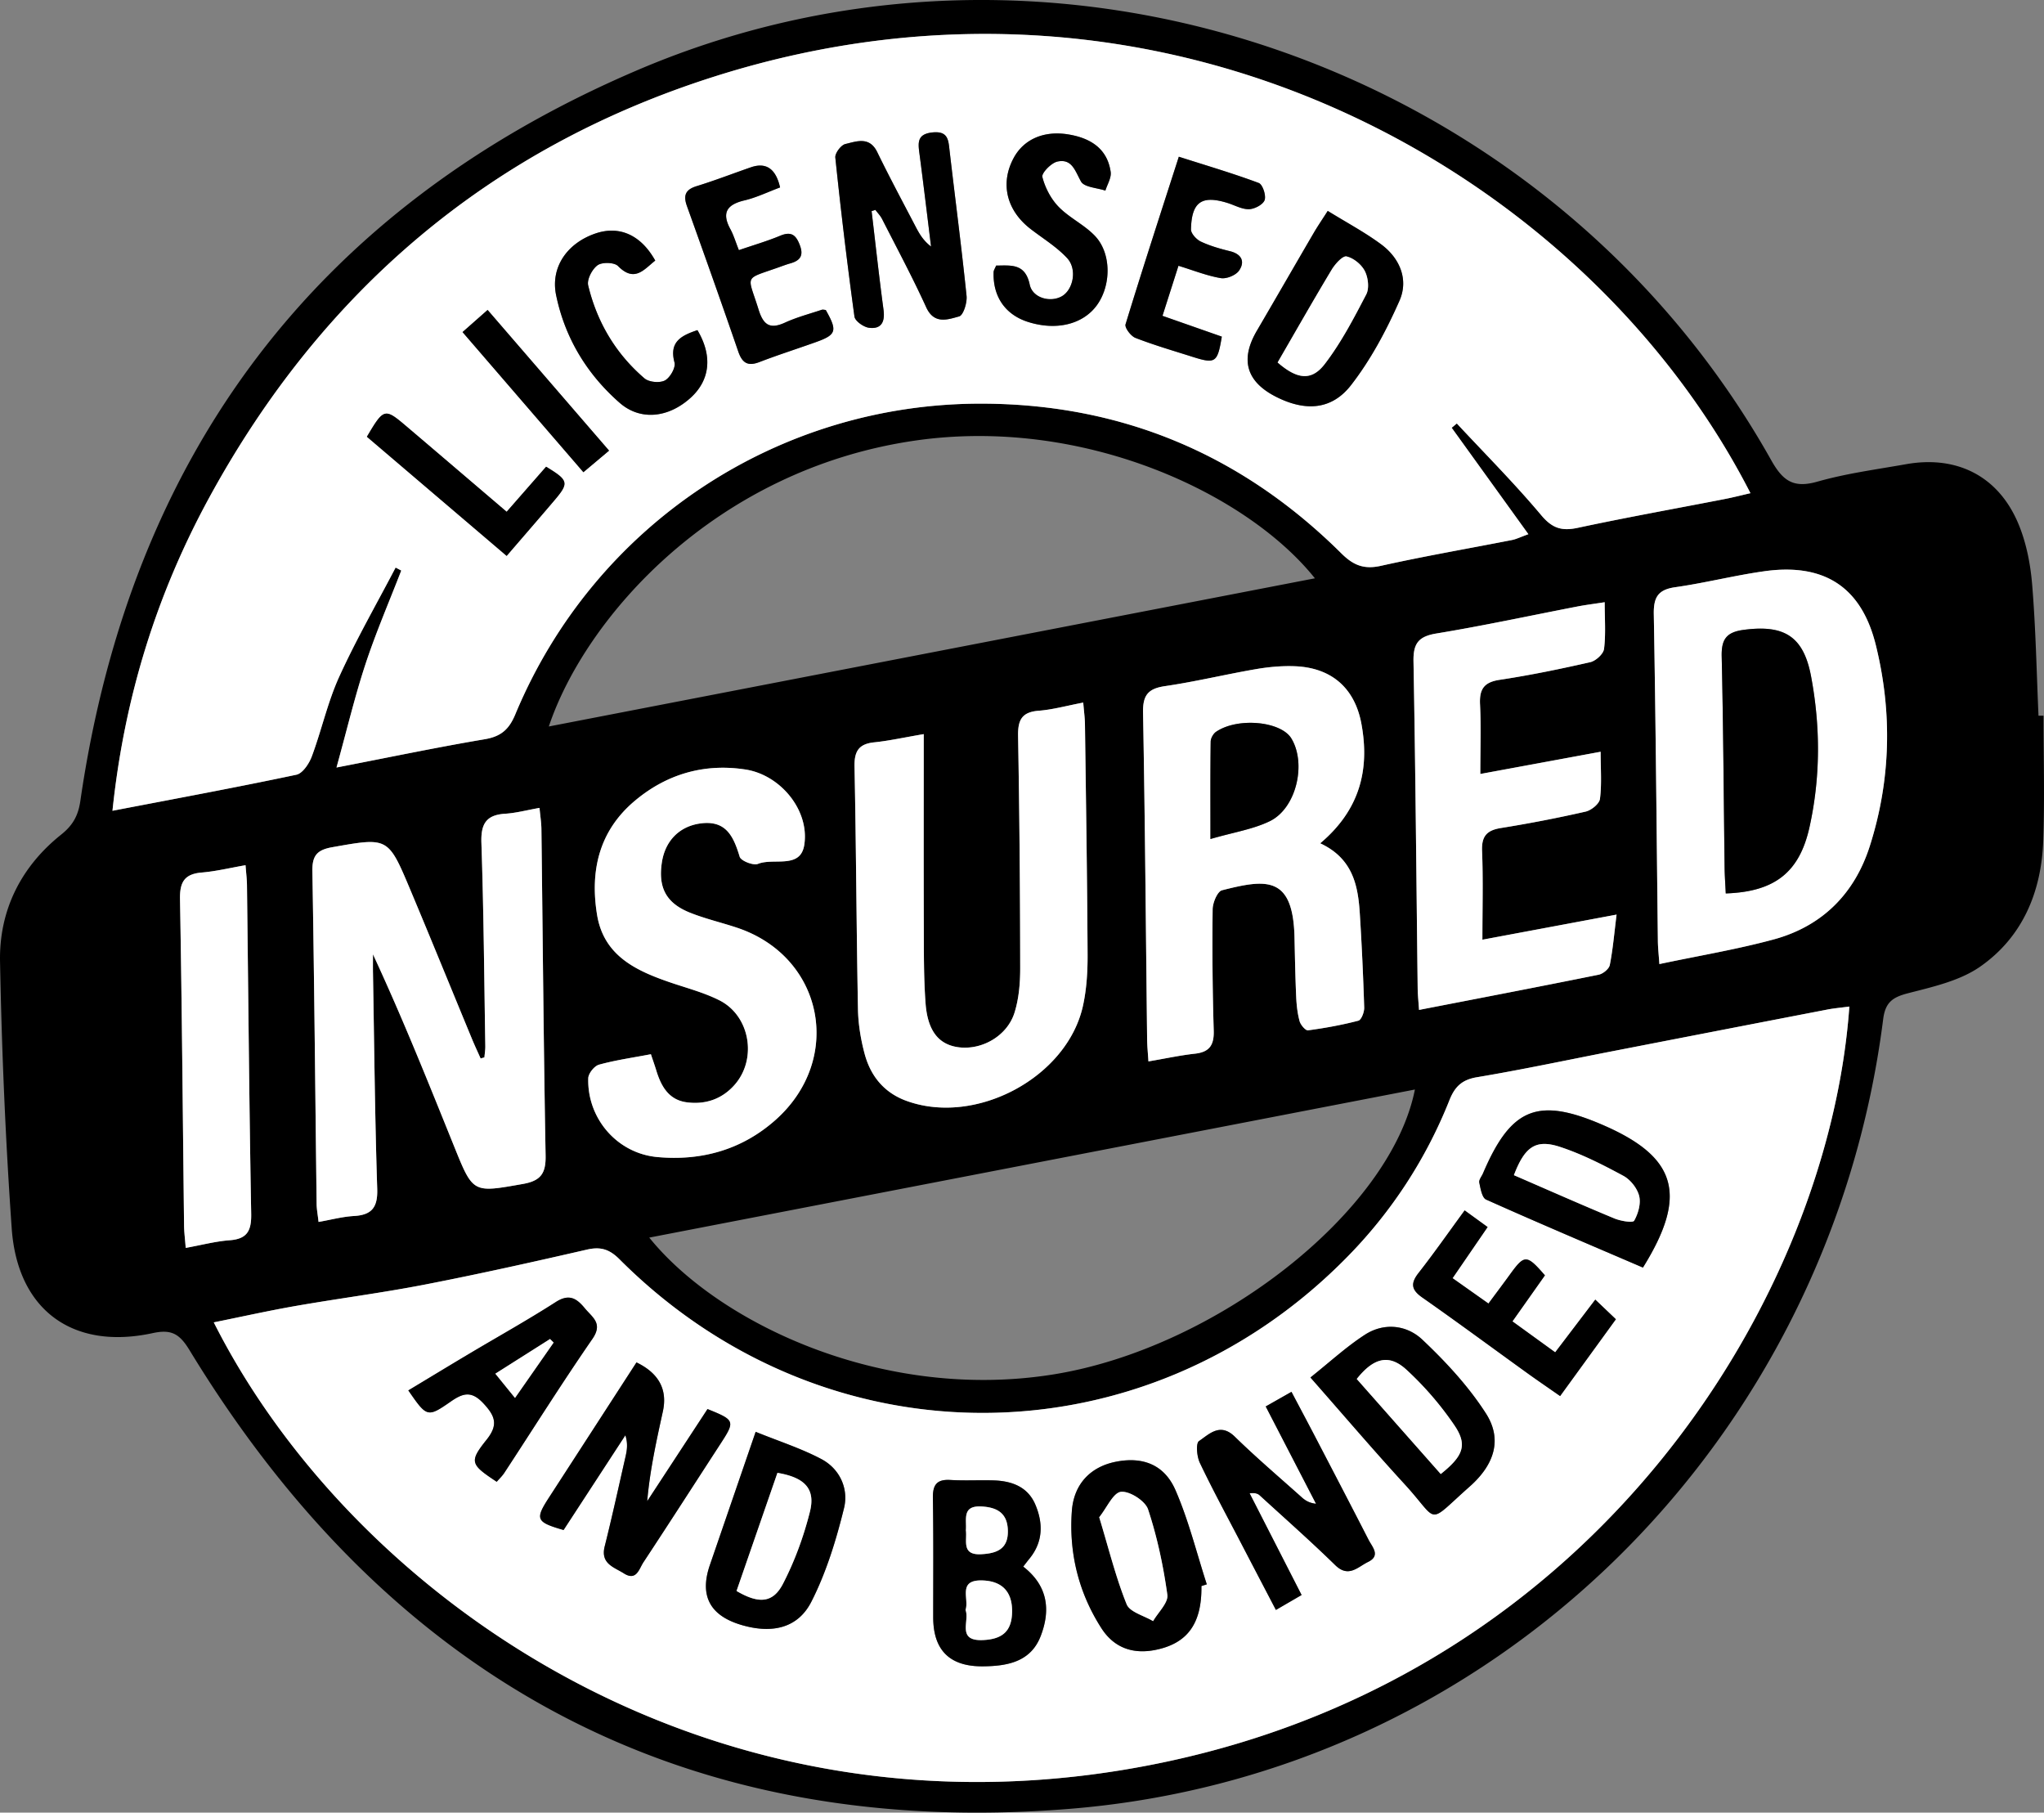 <svg xmlns="http://www.w3.org/2000/svg" data-name="katman 1" viewBox="0 0 298.02 264.231">
  <rect x="0" y="0" width="298.02" height="264.231" fill="#808080" stroke="none"/>
  <path d="M297.953 104.331c0 6.086.177 12.178-.045 18.256-.272 7.446-3.02 14.025-9.207 18.33-2.971 2.067-6.888 2.933-10.5 3.867-2.249.582-3.316 1.313-3.63 3.786-7.836 61.738-56.9 110.181-118.723 115.117-56.157 4.484-98.951-18.792-128.203-66.851-1.441-2.368-2.614-3.107-5.365-2.509-11.635 2.531-19.733-3.321-20.572-15.254C.798 166.128.252 153.145.005 140.17c-.142-7.448 3.03-13.813 8.915-18.51 1.723-1.375 2.487-2.786 2.796-4.912 7.336-50.494 34.348-86.466 81.156-106.494 60.839-26.031 132.994-.849 165.381 56.839 1.709 3.044 3.266 4.102 6.736 3.115 4.21-1.198 8.601-1.774 12.928-2.542 7.347-1.304 13.379 1.694 16.31 8.551 1.189 2.783 1.811 5.931 2.063 8.965.53 6.365.644 12.764.929 19.149h.736ZM49.06 111.883c7.911-1.531 14.74-2.963 21.615-4.123 2.358-.398 3.536-1.416 4.456-3.624 11.501-27.634 38.325-45.44 68.237-45.295 20.376.099 37.783 7.509 52.212 21.832 1.75 1.737 3.295 2.358 5.755 1.81 6.334-1.411 12.737-2.511 19.108-3.762.641-.126 1.245-.434 2.4-.85L211.66 62.359l.749-.627c4.129 4.435 8.419 8.735 12.308 13.37 1.613 1.922 2.998 2.339 5.328 1.84 7.129-1.525 14.308-2.811 21.465-4.204 1.22-.238 2.425-.55 3.711-.846-23.876-46.678-85.028-81.694-151.08-60.726-32.708 10.383-57.188 31.233-73.622 61.351-7.697 14.106-12.394 29.184-14.12 45.672 9.401-1.807 18.133-3.418 26.817-5.257.915-.194 1.857-1.619 2.249-2.673 1.426-3.83 2.301-7.892 3.985-11.593 2.472-5.434 5.462-10.633 8.231-15.932l.825.435c-1.754 4.537-3.69 9.014-5.213 13.628-1.548 4.691-2.69 9.516-4.232 15.087Zm220.578 34.845c-1.235.166-2.225.249-3.194.436a22281.299 22281.299 0 0 0-31.392 6.086c-6.568 1.277-13.114 2.678-19.711 3.78-2.205.368-3.231 1.397-4.009 3.349-3.407 8.539-8.343 16.137-14.762 22.71-29.598 30.308-76.237 30.525-106.247.479-1.458-1.46-2.744-1.869-4.739-1.411-7.85 1.803-15.715 3.559-23.621 5.095-6.243 1.213-12.563 2.025-18.831 3.118-3.969.692-7.906 1.575-11.961 2.393 20.104 39.909 72.934 77.809 138.325 64.167 63.87-13.325 97.163-68.274 100.144-110.201Zm-63.341 12.093L94.665 180.407c10.058 12.459 33.973 23.901 58.813 19.962 23.759-3.767 49.257-23.634 52.819-41.548Zm-14.582-74.52c-9.923-12.42-33.879-23.669-58.451-20.053-29.106 4.284-47.938 25.808-53.245 41.652l111.696-21.599ZM70.627 154.133l-.55.163c-.42-.944-.86-1.879-1.255-2.833-3.014-7.283-5.984-14.585-9.038-21.851-3.21-7.637-3.23-7.545-11.348-6.112-2.218.392-2.929 1.238-2.89 3.501.278 16.165.419 32.332.619 48.498.009.767.16 1.533.282 2.625 1.86-.326 3.492-.77 5.144-.864 2.626-.148 3.496-1.259 3.409-3.961-.339-10.472-.435-20.952-.618-31.429-.016-.92-.002-1.841-.002-2.762 4.348 9.353 8.108 18.776 11.908 28.182 2.707 6.702 2.71 6.572 9.952 5.296 2.623-.462 3.357-1.552 3.31-4.132-.289-15.865-.414-31.733-.611-47.6-.012-.948-.166-1.894-.277-3.087-1.896.335-3.439.754-5.001.85-2.79.173-3.564 1.495-3.471 4.243.332 9.873.408 19.754.569 29.633.009.545-.085 1.092-.131 1.638Zm121.865-31.204c5.779-4.874 7.226-10.727 6.014-17.373-.96-5.262-4.379-8.238-9.733-8.438-1.88-.07-3.8.105-5.657.425-4.428.763-8.808 1.826-13.25 2.475-2.49.364-3.253 1.337-3.206 3.872.293 15.877.409 31.757.594 47.635.011.959.112 1.917.191 3.2 2.5-.427 4.628-.891 6.781-1.128 2.137-.236 2.803-1.265 2.738-3.377a419.951 419.951 0 0 1-.157-17.675c.011-.963.696-2.599 1.364-2.768 6.402-1.627 10.364-2.187 10.571 6.848.066 2.895.117 5.791.246 8.684.053 1.192.184 2.405.498 3.549.148.541.867 1.384 1.226 1.336 2.468-.331 4.932-.777 7.34-1.406.435-.114.873-1.251.852-1.901a426.735 426.735 0 0 0-.644-13.757c-.26-4.1-1.041-7.994-5.767-10.2Zm49.449 17.606c5.803-1.229 11.308-2.138 16.665-3.592 7.068-1.919 11.8-6.666 14.013-13.601 3.075-9.637 3.298-19.495.887-29.281-2.1-8.524-7.552-12.011-16.274-10.788-4.347.61-8.625 1.708-12.971 2.325-2.536.36-3.177 1.483-3.132 3.954.287 15.878.408 31.759.594 47.639.011.961.123 1.921.219 3.345Zm-107.257-33.521c-2.949.502-5.074.978-7.226 1.199-2.269.233-2.913 1.319-2.868 3.549.238 11.777.281 23.559.503 35.337.041 2.172.402 4.386.963 6.488.865 3.241 2.815 5.688 6.103 6.885 10.139 3.694 23.476-3.436 25.749-13.9.525-2.415.677-4.954.664-7.434-.059-11.181-.234-22.361-.383-33.541-.013-.943-.145-1.884-.251-3.18-2.42.461-4.444 1.03-6.499 1.189-2.472.192-3.043 1.367-3.001 3.687.205 11.279.292 22.56.309 33.841.003 2.166-.187 4.427-.827 6.477-1.074 3.444-4.848 5.545-8.278 5.034-2.793-.417-4.397-2.385-4.695-6.414-.271-3.678-.242-7.381-.254-11.073-.031-9.167-.01-18.335-.01-28.143Zm-39.782 46.662c-2.709.518-5.183.866-7.571 1.526-.675.187-1.543 1.276-1.563 1.973-.168 5.859 4.206 10.953 10.062 11.49 6.43.59 12.338-1.054 17.23-5.399 10.021-8.902 7.001-23.837-5.612-28.034-2.271-.756-4.623-1.299-6.839-2.185-3.495-1.396-4.669-3.665-4.105-7.348.485-3.168 2.596-5.284 5.695-5.674 3.696-.466 4.764 1.949 5.65 4.869.181.596 1.985 1.309 2.665 1.035 2.286-.922 6.185.8 6.748-2.752.8-5.045-3.465-10.218-8.57-11.004-6.041-.931-11.54.677-16.193 4.614-5.139 4.348-6.49 10.132-5.45 16.541.962 5.923 5.56 8.122 10.545 9.837 2.449.842 5.001 1.495 7.296 2.651 4.462 2.247 5.533 8.516 2.246 12.288-1.842 2.114-4.285 2.943-7.011 2.58-2.65-.353-3.754-2.382-4.456-4.698-.199-.655-.43-1.301-.767-2.31Zm120.931-40.853c0-3.786.117-6.966-.04-10.133-.108-2.187.535-3.238 2.846-3.588 4.438-.671 8.846-1.578 13.224-2.576.806-.184 1.915-1.193 2.009-1.932.271-2.133.096-4.323.096-6.807-1.633.253-2.8.396-3.951.619-6.862 1.326-13.698 2.805-20.59 3.94-2.645.435-3.385 1.482-3.336 4.087.293 15.869.417 31.742.609 47.613.011.951.116 1.901.198 3.172 8.984-1.744 17.598-3.393 26.193-5.134.631-.128 1.508-.843 1.621-1.413.451-2.281.646-4.613.988-7.348l-19.563 3.659c0-4.6.119-8.77-.049-12.93-.087-2.152.678-3.019 2.751-3.351 4.138-.664 8.26-1.462 12.346-2.392.827-.188 1.997-1.134 2.091-1.851.279-2.126.1-4.313.1-6.873l-17.542 3.238ZM35.8 126.122c-2.288.396-4.314.894-6.367 1.066-2.533.211-3.234 1.383-3.189 3.88.284 15.857.405 31.717.592 47.575.011.966.139 1.931.241 3.266 2.341-.424 4.356-.964 6.401-1.114 2.591-.19 3.19-1.412 3.145-3.879-.29-15.957-.42-31.916-.614-47.875-.011-.87-.122-1.738-.209-2.919Z"/>
  <path fill="#fff" d="M49.061 111.883c1.542-5.571 2.684-10.396 4.232-15.087 1.523-4.613 3.458-9.091 5.213-13.628l-.825-.435c-2.769 5.299-5.759 10.498-8.231 15.932-1.684 3.701-2.559 7.763-3.985 11.593-.392 1.054-1.335 2.479-2.249 2.673-8.684 1.839-17.416 3.45-26.817 5.257 1.726-16.487 6.423-31.566 14.12-45.672 16.434-30.118 40.914-50.968 73.622-61.351C170.193-9.802 231.345 25.213 255.22 71.891c-1.286.295-2.492.608-3.711.846-7.157 1.394-14.337 2.679-21.465 4.204-2.33.499-3.715.082-5.328-1.84-3.89-4.635-8.18-8.935-12.308-13.37l-.749.627 11.183 15.512c-1.154.415-1.759.724-2.4.85-6.37 1.251-12.774 2.351-19.108 3.762-2.46.548-4.005-.072-5.755-1.81-14.429-14.323-31.836-21.733-52.212-21.832-29.912-.145-56.736 17.661-68.237 45.295-.919 2.208-2.097 3.226-4.456 3.624-6.875 1.16-13.704 2.592-21.615 4.123Zm78.022-81.108.549-.178c.33.442.731.848.978 1.332 2.173 4.269 4.44 8.497 6.426 12.852 1.169 2.563 3.151 1.791 4.808 1.343.608-.165 1.184-1.992 1.081-2.989-.726-7.047-1.647-14.074-2.468-21.112-.181-1.556-.177-2.957-2.497-2.719-2.303.236-2.106 1.547-1.895 3.15.593 4.49 1.127 8.988 1.684 13.482-1.09-.817-1.687-1.816-2.224-2.847-1.892-3.628-3.829-7.235-5.619-10.913-1.134-2.329-3.011-1.568-4.65-1.183-.634.149-1.531 1.344-1.465 1.974.81 7.741 1.73 15.471 2.789 23.182.09.654 1.335 1.532 2.127 1.631 1.806.226 2.348-.865 2.11-2.634-.644-4.781-1.166-9.579-1.736-14.371Zm66.504-.033c-.803 1.258-1.465 2.224-2.054 3.232-2.767 4.737-5.5 9.494-8.272 14.228q-3.742 6.389 2.9 9.693c4.172 2.076 7.999 1.881 10.823-1.755 2.877-3.703 5.152-7.984 7.058-12.292 1.36-3.074.082-6.19-2.659-8.225-2.372-1.76-5.011-3.16-7.796-4.882Zm-48.348 7.972c-.167.418-.359.682-.368.953-.119 3.58 1.718 6.216 5.034 7.264 4.133 1.306 8.026.346 10.053-2.48 2.061-2.874 2.103-7.492-.278-10.03-1.541-1.643-3.751-2.652-5.326-4.272-1.128-1.159-1.975-2.788-2.373-4.354-.143-.561 1.289-2.048 2.191-2.244 2.137-.465 2.577 1.367 3.441 2.906.473.842 2.326.911 3.557 1.328.277-.91.892-1.869.77-2.722-.445-3.123-2.583-4.892-6.214-5.477-3.527-.567-6.462.71-7.936 3.453-1.985 3.694-1.047 7.614 2.463 10.328 1.805 1.396 3.811 2.608 5.341 4.26 1.503 1.623.877 4.608-.769 5.553-1.676.962-4.274.264-4.687-1.69-.662-3.132-2.723-2.788-4.898-2.777Zm-31.502-11.392q-.924-4.085-4.257-2.936c-2.64.916-5.25 1.926-7.919 2.75-1.652.51-1.952 1.373-1.401 2.909 2.528 7.043 5.038 14.094 7.471 21.17.577 1.68 1.376 2.22 3.096 1.559 2.701-1.038 5.462-1.918 8.189-2.891 3.046-1.087 3.212-1.641 1.481-4.701-.195-.012-.41-.084-.581-.027-1.798.601-3.651 1.088-5.366 1.873-2.224 1.018-3.159.316-3.852-1.918-1.593-5.14-2.248-4.308 2.895-6.131.564-.2 1.125-.415 1.701-.578 1.375-.388 2.025-1.044 1.443-2.615-.554-1.496-1.228-2.114-2.874-1.429-1.904.793-3.897 1.37-6.031 2.103-.495-1.241-.771-2.199-1.237-3.053-1.33-2.435-.476-3.601 2.07-4.204 1.724-.408 3.355-1.206 5.172-1.883Zm58.086 11.42c2.217.679 4.158 1.46 6.175 1.8.832.14 2.195-.416 2.664-1.102.892-1.303.376-2.403-1.329-2.823-1.449-.357-2.913-.771-4.254-1.404-.639-.302-1.444-1.183-1.431-1.784.091-4.004 1.568-5.01 5.324-3.846 1.048.325 2.099.938 3.136.911.811-.021 2.05-.67 2.278-1.326.238-.684-.292-2.283-.855-2.494-3.709-1.387-7.519-2.506-11.655-3.828-2.679 8.326-5.3 16.354-7.768 24.429-.15.492.773 1.721 1.441 1.98 2.693 1.046 5.478 1.857 8.237 2.732 3.448 1.093 3.719.912 4.358-2.916l-8.65-3.032 2.329-7.296Zm-70.135 9.382c-2.401.802-4.147 1.724-3.343 4.717.198.737-.644 2.216-1.4 2.617-.754.401-2.324.256-2.976-.302-4.196-3.596-6.925-8.202-8.21-13.553-.207-.863.582-2.378 1.373-2.941.667-.475 2.436-.428 2.976.119 2.41 2.442 3.78.506 5.428-.797-2.093-3.755-5.252-5.14-8.731-3.943-4.137 1.422-6.559 4.928-5.722 8.983 1.286 6.237 4.49 11.515 9.261 15.693 3.029 2.652 7.11 2.191 10.331-.713 2.845-2.566 3.259-6.102 1.013-9.879Zm-27.816 26.48c-5.049-4.305-9.819-8.384-14.603-12.448-3.183-2.704-3.301-2.672-5.773 1.509l20.377 17.368c2.547-2.959 4.77-5.516 6.963-8.099 2.162-2.546 2.072-2.914-1.211-4.9l-5.752 6.57Zm14.934-8.916L71.098 45.181l-3.656 3.227 17.623 20.427 3.742-3.147Zm180.833 81.04c-2.982 41.927-36.274 96.876-100.144 110.201-65.39 13.642-118.22-24.258-138.325-64.167 4.055-.818 7.992-1.7 11.961-2.393 6.268-1.093 12.588-1.905 18.831-3.118 7.906-1.536 15.771-3.292 23.621-5.095 1.995-.458 3.281-.049 4.739 1.411 30.011 30.047 76.65 29.83 106.247-.479a68.65 68.65 0 0 0 14.762-22.71c.778-1.951 1.805-2.98 4.009-3.349 6.597-1.102 13.144-2.503 19.711-3.78 10.463-2.034 20.926-4.067 31.392-6.086.969-.187 1.959-.27 3.194-.436Zm-79.863 85.778-7.579-14.827c.849-.102 1.214.063 1.495.319 3.681 3.368 7.425 6.673 10.993 10.158 1.936 1.891 3.289.256 4.765-.46 1.898-.92.639-2.17.093-3.235-2.549-4.971-5.133-9.925-7.713-14.88-1.135-2.179-2.292-4.347-3.529-6.691l-3.755 2.131 7.338 14.189c-1.01-.118-1.582-.493-2.086-.944-3.273-2.927-6.622-5.776-9.761-8.841-2.144-2.092-3.734-.362-5.217.638-.48.324-.32 2.25.119 3.171 1.888 3.96 3.985 7.82 6.012 11.714 1.644 3.16 3.295 6.316 5.08 9.735l3.746-2.177ZM92.8 198.6c-4.314 6.662-8.532 13.179-12.754 19.694-2.054 3.17-1.891 3.58 2.126 4.736l9.008-13.812c.387 1.207.241 2.161.027 3.101-.997 4.375-1.954 8.761-3.044 13.113-.632 2.523 1.368 3.013 2.802 3.923 1.836 1.165 2.214-.659 2.838-1.605 3.791-5.745 7.509-11.538 11.26-17.31 2.138-3.29 2.097-3.432-1.907-5.04l-8.792 13.427c.399-4.543 1.347-8.811 2.283-13.081q1.05-4.787-3.847-7.148Zm56.39 29.766c.409-.525.645-.843.896-1.148 2.006-2.441 2.023-5.168.87-7.889-1.107-2.612-3.456-3.455-6.112-3.532-2.095-.061-4.199.064-6.289-.061-2.006-.119-2.568.746-2.538 2.645.094 5.788.045 11.579.047 17.368q.003 7.229 7.248 7.153c3.583-.03 6.973-.66 8.42-4.403 1.432-3.705 1.132-7.283-2.542-10.133Zm-39.014-19.648c-2.345 6.822-4.507 13.12-6.674 19.415q-2.31 6.712 4.623 8.746c4.399 1.291 8.184.495 10.161-3.375 2.178-4.264 3.622-8.986 4.773-13.66.692-2.81-.591-5.719-3.31-7.157-2.946-1.557-6.17-2.587-9.574-3.969Zm80.888-7.922c4.781 5.429 9.165 10.573 13.731 15.549 5.165 5.628 3.064 6.034 9.484.354 3.652-3.231 4.779-6.918 2.366-10.673-2.536-3.947-5.836-7.504-9.264-10.743-2.271-2.145-5.571-2.535-8.384-.711-2.716 1.762-5.127 3.992-7.933 6.224Zm48.481-16.022c6.554-10.528 4.969-16.032-5.597-20.676-9.661-4.247-13.608-2.704-17.715 6.925-.196.459-.631.963-.549 1.362.182.879.397 2.208.993 2.475 7.539 3.377 15.148 6.598 22.868 9.914Zm-64.375 46.427.784-.251c-1.488-4.589-2.648-9.321-4.564-13.724-1.638-3.762-4.811-4.903-8.661-4.152-3.685.718-6.167 3.21-6.452 7.215-.435 6.107.988 11.882 4.314 17.06 1.783 2.776 4.476 3.812 7.773 3.179 4.743-.912 6.882-3.824 6.806-9.327Zm-102.746-15.2c.365-.425.798-.83 1.113-1.311 4.268-6.512 8.409-13.111 12.835-19.514 1.571-2.273.005-3.124-1.096-4.46-1.216-1.475-2.304-2.16-4.252-.91-4.115 2.64-8.395 5.022-12.598 7.525-2.968 1.767-5.92 3.561-8.892 5.35 2.694 3.899 2.776 3.997 6.183 1.627 1.818-1.264 3.045-1.591 4.785.284 1.715 1.847 2.16 3.124.449 5.268-2.578 3.231-2.366 3.602 1.471 6.141Zm152.831-30.094c-2.665-3.066-2.971-3.06-5.099-.124-.977 1.349-1.98 2.679-3.133 4.236l-5.235-3.699 5.11-7.452-3.345-2.426c-2.335 3.187-4.441 6.205-6.708 9.098-1.197 1.527-1.096 2.46.529 3.598 5.145 3.6 10.195 7.335 15.291 11.006 1.507 1.086 3.044 2.131 4.805 3.36l8.13-11.195-3.002-2.861-5.845 7.685-6.237-4.516 4.74-6.709ZM70.628 154.133c.046-.546.14-1.093.131-1.638-.161-9.878-.236-19.76-.569-29.633-.093-2.749.681-4.071 3.471-4.243 1.562-.097 3.105-.516 5.001-.85.111 1.192.265 2.139.277 3.087.196 15.867.322 31.735.611 47.6.047 2.58-.687 3.669-3.31 4.132-7.242 1.276-7.245 1.406-9.952-5.296-3.8-9.406-7.56-18.829-11.908-28.182 0 .921-.014 1.842.002 2.762.182 10.477.278 20.957.618 31.429.088 2.702-.783 3.812-3.409 3.961-1.652.093-3.284.538-5.144.864-.121-1.092-.272-1.858-.282-2.625-.2-16.166-.341-32.333-.619-48.498-.039-2.263.672-3.109 2.89-3.501 8.117-1.433 8.138-1.526 11.348 6.112 3.054 7.266 6.024 14.568 9.038 21.851.395.954.836 1.889 1.255 2.833l.55-.163Zm121.864-31.203c4.726 2.207 5.507 6.1 5.767 10.2.291 4.581.501 9.169.644 13.757.02.651-.418 1.788-.852 1.901-2.408.629-4.872 1.075-7.34 1.406-.359.048-1.078-.795-1.226-1.336-.313-1.144-.444-2.357-.498-3.549-.129-2.893-.18-5.789-.246-8.684-.207-9.035-4.168-8.474-10.571-6.848-.667.17-1.352 1.805-1.364 2.768a418.28 418.28 0 0 0 .157 17.675c.065 2.112-.602 3.141-2.738 3.377-2.153.237-4.28.702-6.781 1.128-.079-1.284-.18-2.241-.191-3.2-.185-15.879-.301-31.759-.594-47.635-.047-2.535.716-3.508 3.206-3.872 4.442-.649 8.822-1.712 13.25-2.475 1.857-.32 3.777-.495 5.657-.425 5.354.2 8.774 3.176 9.733 8.438 1.212 6.647-.235 12.5-6.014 17.373Zm-16.006-.625c3.434-.998 6.239-1.42 8.668-2.608 3.86-1.888 5.353-8.371 3.133-12.048-1.52-2.516-7.825-3.115-10.976-.977-.41.278-.783.943-.79 1.433-.06 4.445-.035 8.891-.035 14.2Zm65.455 18.23c-.096-1.424-.208-2.384-.219-3.345-.187-15.88-.308-31.761-.594-47.639-.045-2.471.596-3.594 3.132-3.954 4.346-.617 8.624-1.716 12.971-2.325 8.722-1.223 14.174 2.264 16.274 10.788 2.411 9.786 2.189 19.644-.887 29.281-2.213 6.936-6.945 11.682-14.013 13.601-5.357 1.454-10.861 2.363-16.665 3.592Zm9.679-10.298c7.114-.241 10.746-3.044 12.213-9.679 1.61-7.28 1.598-14.675.221-21.987-1.105-5.869-3.968-7.535-9.828-6.755-2.576.343-3.254 1.434-3.197 3.894.236 10.264.291 20.533.424 30.799.015 1.173.103 2.344.167 3.728Zm-116.936-23.222c0 9.809-.021 18.976.01 28.143.012 3.692-.017 7.396.254 11.073.297 4.029 1.902 5.998 4.695 6.414 3.429.511 7.203-1.59 8.278-5.034.639-2.05.83-4.311.827-6.477a2030.612 2030.612 0 0 0-.309-33.841c-.042-2.319.529-3.495 3.001-3.687 2.055-.159 4.078-.729 6.499-1.189.106 1.296.238 2.237.251 3.18.149 11.18.324 22.36.383 33.541.013 2.48-.139 5.02-.664 7.434-2.273 10.464-15.61 17.594-25.749 13.9-3.288-1.198-5.238-3.644-6.103-6.885-.561-2.102-.922-4.317-.963-6.488-.223-11.778-.265-23.559-.503-35.337-.045-2.23.599-3.316 2.868-3.549 2.151-.221 4.277-.697 7.226-1.199Zm-39.781 46.661c.336 1.009.568 1.655.767 2.31.701 2.316 1.806 4.346 4.456 4.698 2.726.363 5.169-.467 7.011-2.58 3.287-3.772 2.216-10.041-2.246-12.288-2.295-1.156-4.847-1.808-7.296-2.651-4.985-1.715-9.583-3.914-10.545-9.837-1.041-6.409.31-12.193 5.45-16.541 4.653-3.937 10.152-5.544 16.193-4.614 5.105.787 9.37 5.959 8.57 11.004-.563 3.552-4.462 1.83-6.748 2.752-.68.274-2.484-.439-2.665-1.035-.886-2.92-1.954-5.335-5.65-4.869-3.099.39-5.209 2.506-5.695 5.674-.564 3.683.61 5.952 4.105 7.348 2.217.886 4.568 1.429 6.839 2.185 12.613 4.197 15.633 19.132 5.612 28.034-4.892 4.345-10.8 5.989-17.23 5.399-5.857-.538-10.23-5.631-10.062-11.49.02-.697.888-1.786 1.563-1.973 2.388-.661 4.862-1.009 7.571-1.526Zm120.931-40.853 17.542-3.238c0 2.56.179 4.746-.1 6.873-.094.717-1.264 1.663-2.091 1.851-4.086.93-8.208 1.729-12.346 2.392-2.073.332-2.838 1.199-2.751 3.351.168 4.159.049 8.33.049 12.93l19.563-3.659c-.342 2.736-.537 5.067-.988 7.348-.113.57-.99 1.285-1.621 1.413-8.595 1.741-17.209 3.39-26.193 5.134-.082-1.271-.187-2.221-.198-3.172-.192-15.871-.317-31.744-.609-47.613-.048-2.604.691-3.651 3.336-4.087 6.893-1.134 13.729-2.614 20.59-3.94 1.151-.222 2.318-.366 3.951-.619 0 2.483.176 4.674-.096 6.807-.094.739-1.203 1.749-2.009 1.932-4.378.998-8.786 1.905-13.224 2.576-2.312.349-2.955 1.4-2.846 3.588.157 3.167.04 6.347.04 10.133ZM35.801 126.122c.088 1.181.199 2.049.209 2.919.194 15.958.323 31.918.614 47.875.045 2.466-.554 3.689-3.145 3.879-2.044.15-4.06.691-6.401 1.114-.102-1.335-.229-2.3-.241-3.266-.188-15.859-.308-31.719-.592-47.575-.045-2.497.656-3.669 3.189-3.88 2.053-.171 4.079-.669 6.367-1.066Z"/>
  <path d="M127.083 30.775c.57 4.791 1.091 9.589 1.736 14.371.238 1.769-.304 2.86-2.11 2.634-.793-.099-2.037-.977-2.127-1.631a724.293 724.293 0 0 1-2.789-23.182c-.066-.63.831-1.825 1.465-1.974 1.639-.385 3.516-1.146 4.65 1.183 1.79 3.678 3.727 7.285 5.619 10.913.537 1.03 1.134 2.029 2.224 2.847-.557-4.495-1.091-8.993-1.684-13.482-.212-1.602-.409-2.914 1.895-3.15 2.32-.238 2.316 1.163 2.497 2.719.82 7.038 1.742 14.064 2.468 21.112.103.997-.473 2.824-1.081 2.989-1.657.448-3.639 1.22-4.808-1.343-1.987-4.355-4.253-8.583-6.426-12.852-.247-.484-.648-.89-.978-1.332l-.549.178Zm66.503-.032c2.785 1.722 5.424 3.122 7.796 4.882 2.741 2.035 4.019 5.151 2.659 8.225-1.906 4.308-4.181 8.589-7.058 12.292-2.824 3.635-6.651 3.831-10.823 1.755q-6.653-3.31-2.9-9.693c2.772-4.734 5.505-9.491 8.272-14.228.589-1.008 1.251-1.974 2.054-3.232Zm-7.304 22.093c2.836 2.461 4.936 2.747 6.87.227 2.385-3.108 4.231-6.658 6.051-10.151.463-.888.276-2.454-.21-3.402-.489-.955-1.64-1.894-2.662-2.125-.562-.127-1.666 1.096-2.166 1.926-2.662 4.422-5.211 8.912-7.883 13.525Zm-41.044-14.121c2.175-.011 4.237-.355 4.898 2.777.413 1.954 3.011 2.652 4.687 1.69 1.646-.945 2.272-3.93.769-5.553-1.53-1.652-3.536-2.864-5.341-4.26-3.51-2.714-4.447-6.634-2.463-10.328 1.474-2.744 4.409-4.021 7.936-3.453 3.631.584 5.769 2.354 6.214 5.477.122.854-.493 1.812-.77 2.722-1.231-.417-3.084-.486-3.557-1.328-.864-1.539-1.304-3.37-3.441-2.906-.902.196-2.334 1.683-2.191 2.244.398 1.565 1.245 3.195 2.373 4.354 1.575 1.619 3.785 2.629 5.326 4.272 2.381 2.538 2.339 7.155.278 10.03-2.026 2.826-5.919 3.787-10.053 2.48-3.316-1.048-5.153-3.684-5.034-7.264.009-.271.201-.535.368-.953Zm-31.502-11.392c-1.817.677-3.448 1.475-5.172 1.883-2.547.603-3.4 1.769-2.07 4.204.466.854.742 1.812 1.237 3.053 2.135-.733 4.128-1.31 6.031-2.103 1.646-.685 2.32-.068 2.874 1.429.581 1.57-.068 2.226-1.443 2.615-.576.163-1.137.378-1.701.578-5.143 1.823-4.488.99-2.895 6.131.693 2.234 1.628 2.936 3.852 1.918 1.715-.785 3.568-1.272 5.366-1.873.171-.057.386.015.581.03 1.731 3.057 1.566 3.611-1.48 4.698-2.726.973-5.488 1.853-8.189 2.891-1.72.661-2.519.121-3.096-1.559-2.432-7.077-4.943-14.127-7.471-21.17-.551-1.537-.252-2.399 1.401-2.909 2.668-.824 5.279-1.834 7.919-2.75q3.331-1.156 4.257 2.936Zm58.086 11.42-2.329 7.296 8.65 3.032c-.639 3.828-.91 4.01-4.358 2.916-2.759-.875-5.544-1.687-8.237-2.732-.668-.259-1.591-1.489-1.441-1.98 2.468-8.075 5.089-16.102 7.768-24.429 4.136 1.322 7.945 2.441 11.655 3.828.564.211 1.094 1.81.855 2.494-.228.656-1.467 1.305-2.278 1.326-1.037.027-2.087-.586-3.136-.911-3.756-1.164-5.233-.157-5.324 3.846-.014.602.792 1.482 1.431 1.784 1.341.633 2.804 1.048 4.254 1.404 1.706.42 2.221 1.52 1.329 2.823-.469.686-1.832 1.242-2.664 1.102-2.016-.34-3.958-1.121-6.175-1.8Zm-70.135 9.382c2.246 3.777 1.832 7.313-1.013 9.879-3.22 2.904-7.302 3.365-10.331.713-4.771-4.178-7.975-9.456-9.261-15.693-.836-4.056 1.586-7.561 5.722-8.983 3.479-1.196 6.638.188 8.731 3.943-1.648 1.302-3.018 3.239-5.428.797-.54-.547-2.309-.594-2.976-.119-.792.563-1.581 2.078-1.373 2.941 1.286 5.351 4.015 9.956 8.21 13.553.652.559 2.222.703 2.976.302.756-.402 1.598-1.88 1.4-2.617-.805-2.993.941-3.915 3.343-4.717ZM73.871 74.604l5.752-6.57c3.283 1.987 3.373 2.355 1.211 4.9-2.193 2.583-4.416 5.139-6.963 8.099L53.494 63.665c2.472-4.181 2.59-4.213 5.773-1.509 4.783 4.064 9.554 8.143 14.603 12.448Zm14.933-8.916-3.742 3.147-17.623-20.427 3.656-3.227 17.708 20.507Zm100.972 166.819-3.746 2.177c-1.784-3.419-3.436-6.575-5.08-9.735-2.026-3.894-4.124-7.754-6.012-11.714-.439-.921-.6-2.847-.119-3.171 1.483-1 3.073-2.731 5.217-.638 3.139 3.064 6.489 5.914 9.761 8.841.504.451 1.076.825 2.086.944l-7.338-14.189 3.755-2.131c1.237 2.344 2.394 4.512 3.529 6.691 2.58 4.955 5.164 9.909 7.713 14.88.546 1.065 1.804 2.314-.093 3.235-1.476.716-2.829 2.351-4.765.46-3.568-3.485-7.311-6.789-10.993-10.158-.281-.257-.645-.421-1.495-.319l7.579 14.827ZM92.8 198.601q4.893 2.36 3.847 7.148c-.937 4.27-1.885 8.538-2.283 13.081l8.792-13.427c4.004 1.607 4.045 1.75 1.907 5.04-3.751 5.771-7.469 11.565-11.26 17.31-.624.946-1.002 2.77-2.838 1.605-1.434-.911-3.434-1.4-2.802-3.923 1.09-4.352 2.047-8.738 3.044-13.113.214-.939.36-1.894-.027-3.101l-9.008 13.812c-4.017-1.156-4.18-1.566-2.126-4.736 4.222-6.515 8.44-13.032 12.754-19.694Zm56.39 29.767c3.674 2.85 3.974 6.429 2.542 10.133-1.447 3.744-4.837 4.374-8.42 4.403q-7.248.06-7.248-7.153c-.002-5.79.047-11.58-.047-17.368-.031-1.899.532-2.764 2.538-2.645 2.09.124 4.193 0 6.289.061 2.656.077 5.005.92 6.112 3.532 1.153 2.72 1.137 5.448-.87 7.889-.251.305-.487.623-.896 1.148Zm-8.414 6.314c.639 1.596-1.351 4.571 2.55 4.394 2.895-.132 4.223-1.35 4.241-4.192.018-2.898-1.507-4.427-4.368-4.501-3.632-.094-1.852 2.697-2.422 4.3Zm.055-11.601c.204 1.487-.697 3.634 2.227 3.481 2.255-.118 3.941-.738 3.892-3.413-.046-2.525-1.494-3.423-3.847-3.547-2.894-.153-2.133 1.903-2.272 3.48Zm-30.655-14.362c3.403 1.382 6.628 2.412 9.574 3.969 2.719 1.437 4.002 4.347 3.31 7.157-1.151 4.674-2.595 9.396-4.773 13.66-1.977 3.87-5.762 4.666-10.161 3.375q-6.935-2.035-4.623-8.746c2.167-6.296 4.329-12.593 6.674-19.415Zm-2.786 23.198c3.217 1.893 5.297 1.79 6.761-1.031 1.717-3.308 3.029-6.91 3.938-10.529.836-3.329-.754-4.987-4.736-5.657l-5.963 17.217Zm83.674-31.119c2.806-2.232 5.217-4.462 7.933-6.224 2.812-1.824 6.113-1.435 8.384.711 3.428 3.239 6.728 6.796 9.264 10.743 2.413 3.755 1.287 7.442-2.366 10.673-6.42 5.68-4.319 5.274-9.484-.354-4.567-4.977-8.951-10.121-13.731-15.549Zm6.754.217 12.246 13.855c3.322-2.652 3.927-4.267 1.966-7.138a46.773 46.773 0 0 0-6.984-8.082c-2.526-2.31-4.773-1.726-7.228 1.364Zm41.727-16.239c-7.72-3.316-15.329-6.537-22.868-9.914-.596-.267-.811-1.596-.993-2.475-.082-.399.353-.903.549-1.362 4.107-9.629 8.054-11.172 17.715-6.925 10.566 4.644 12.151 10.148 5.597 20.676Zm-18.814-13.471c4.981 2.159 9.795 4.293 14.657 6.31.901.374 2.68.67 2.874.33.591-1.037 1.008-2.503.731-3.611-.28-1.119-1.273-2.376-2.301-2.931-2.966-1.601-6.016-3.158-9.205-4.21-3.551-1.171-5.161-.069-6.756 4.111Zm-45.561 59.897c.076 5.504-2.063 8.416-6.806 9.327-3.298.634-5.99-.403-7.773-3.179-3.326-5.178-4.749-10.953-4.314-17.06.285-4.005 2.767-6.497 6.452-7.215 3.851-.751 7.024.39 8.661 4.152 1.917 4.403 3.076 9.135 4.564 13.724l-.784.251Zm-14.899-10.032c1.397 4.604 2.416 8.757 3.997 12.684.463 1.15 2.526 1.657 3.856 2.459.738-1.287 2.239-2.68 2.078-3.842-.585-4.207-1.478-8.418-2.81-12.444-.409-1.236-2.682-2.694-3.945-2.561-1.129.118-2.043 2.287-3.175 3.705Zm-87.847-5.168c-3.838-2.538-4.05-2.91-1.471-6.141 1.711-2.144 1.266-3.422-.449-5.268-1.741-1.875-2.968-1.548-4.785-.284-3.407 2.37-3.489 2.272-6.183-1.627 2.972-1.789 5.924-3.583 8.892-5.35 4.203-2.503 8.484-4.885 12.598-7.525 1.948-1.25 3.036-.565 4.252.91 1.101 1.336 2.667 2.186 1.096 4.46-4.426 6.402-8.567 13.002-12.835 19.514-.316.481-.748.886-1.113 1.311Zm2.667-12.226 5.63-8.069-.527-.515-7.969 5.052 2.866 3.532Zm150.164-17.867-4.74 6.709 6.237 4.516 5.845-7.685 3.002 2.861-8.13 11.195c-1.76-1.229-3.297-2.274-4.805-3.36-5.096-3.671-10.146-7.406-15.291-11.006-1.626-1.137-1.726-2.07-.529-3.598 2.267-2.892 4.373-5.911 6.708-9.098l3.345 2.426-5.11 7.452 5.235 3.699c1.153-1.557 2.156-2.887 3.133-4.236 2.128-2.936 2.434-2.942 5.099.124Zm-48.769-63.605c0-5.309-.025-9.755.035-14.2.007-.491.38-1.155.79-1.433 3.151-2.137 9.456-1.538 10.976.977 2.221 3.676.727 10.16-3.133 12.048-2.43 1.188-5.234 1.611-8.668 2.608Zm75.134 7.933c-.064-1.384-.152-2.556-.167-3.728-.133-10.267-.188-20.535-.424-30.799-.057-2.46.622-3.551 3.197-3.894 5.86-.78 8.723.886 9.828 6.755 1.377 7.312 1.389 14.707-.221 21.987-1.467 6.635-5.099 9.438-12.213 9.679Z"/>
  <path fill="#fff" d="M186.283 52.836c2.673-4.613 5.221-9.103 7.883-13.525.5-.83 1.604-2.053 2.166-1.926 1.022.23 2.173 1.17 2.662 2.125.486.949.673 2.514.21 3.402-1.82 3.493-3.666 7.043-6.051 10.151-1.934 2.521-4.034 2.234-6.87-.227Zm-45.507 181.846c.571-1.603-1.21-4.394 2.422-4.3 2.861.074 4.387 1.603 4.368 4.501-.018 2.843-1.345 4.061-4.241 4.192-3.901.177-1.911-2.798-2.55-4.394Zm.054-11.601c.14-1.576-.622-3.632 2.272-3.48 2.353.124 3.801 1.022 3.847 3.547.049 2.675-1.637 3.296-3.892 3.413-2.924.153-2.023-1.994-2.227-3.481Zm-33.44 8.837 5.963-17.217c3.982.67 5.572 2.328 4.736 5.657-.909 3.619-2.221 7.221-3.938 10.529-1.464 2.821-3.544 2.925-6.761 1.031Zm90.428-30.903c2.456-3.09 4.702-3.675 7.228-1.364a46.773 46.773 0 0 1 6.984 8.082c1.961 2.871 1.356 4.486-1.966 7.138l-12.246-13.855Zm22.914-29.71c1.595-4.18 3.205-5.282 6.756-4.111 3.189 1.052 6.238 2.608 9.205 4.21 1.028.555 2.021 1.812 2.301 2.931.277 1.108-.14 2.574-.731 3.611-.194.34-1.973.044-2.874-.33-4.862-2.018-9.676-4.151-14.657-6.31Zm-60.461 49.865c1.132-1.418 2.046-3.587 3.175-3.705 1.263-.132 3.536 1.325 3.945 2.561 1.332 4.026 2.225 8.238 2.81 12.444.162 1.162-1.339 2.555-2.078 3.842-1.33-.802-3.392-1.309-3.856-2.459-1.582-3.926-2.6-8.079-3.997-12.684Zm-85.18-17.394-2.866-3.532 7.969-5.052.527.515-5.63 8.069Z"/>
</svg>
